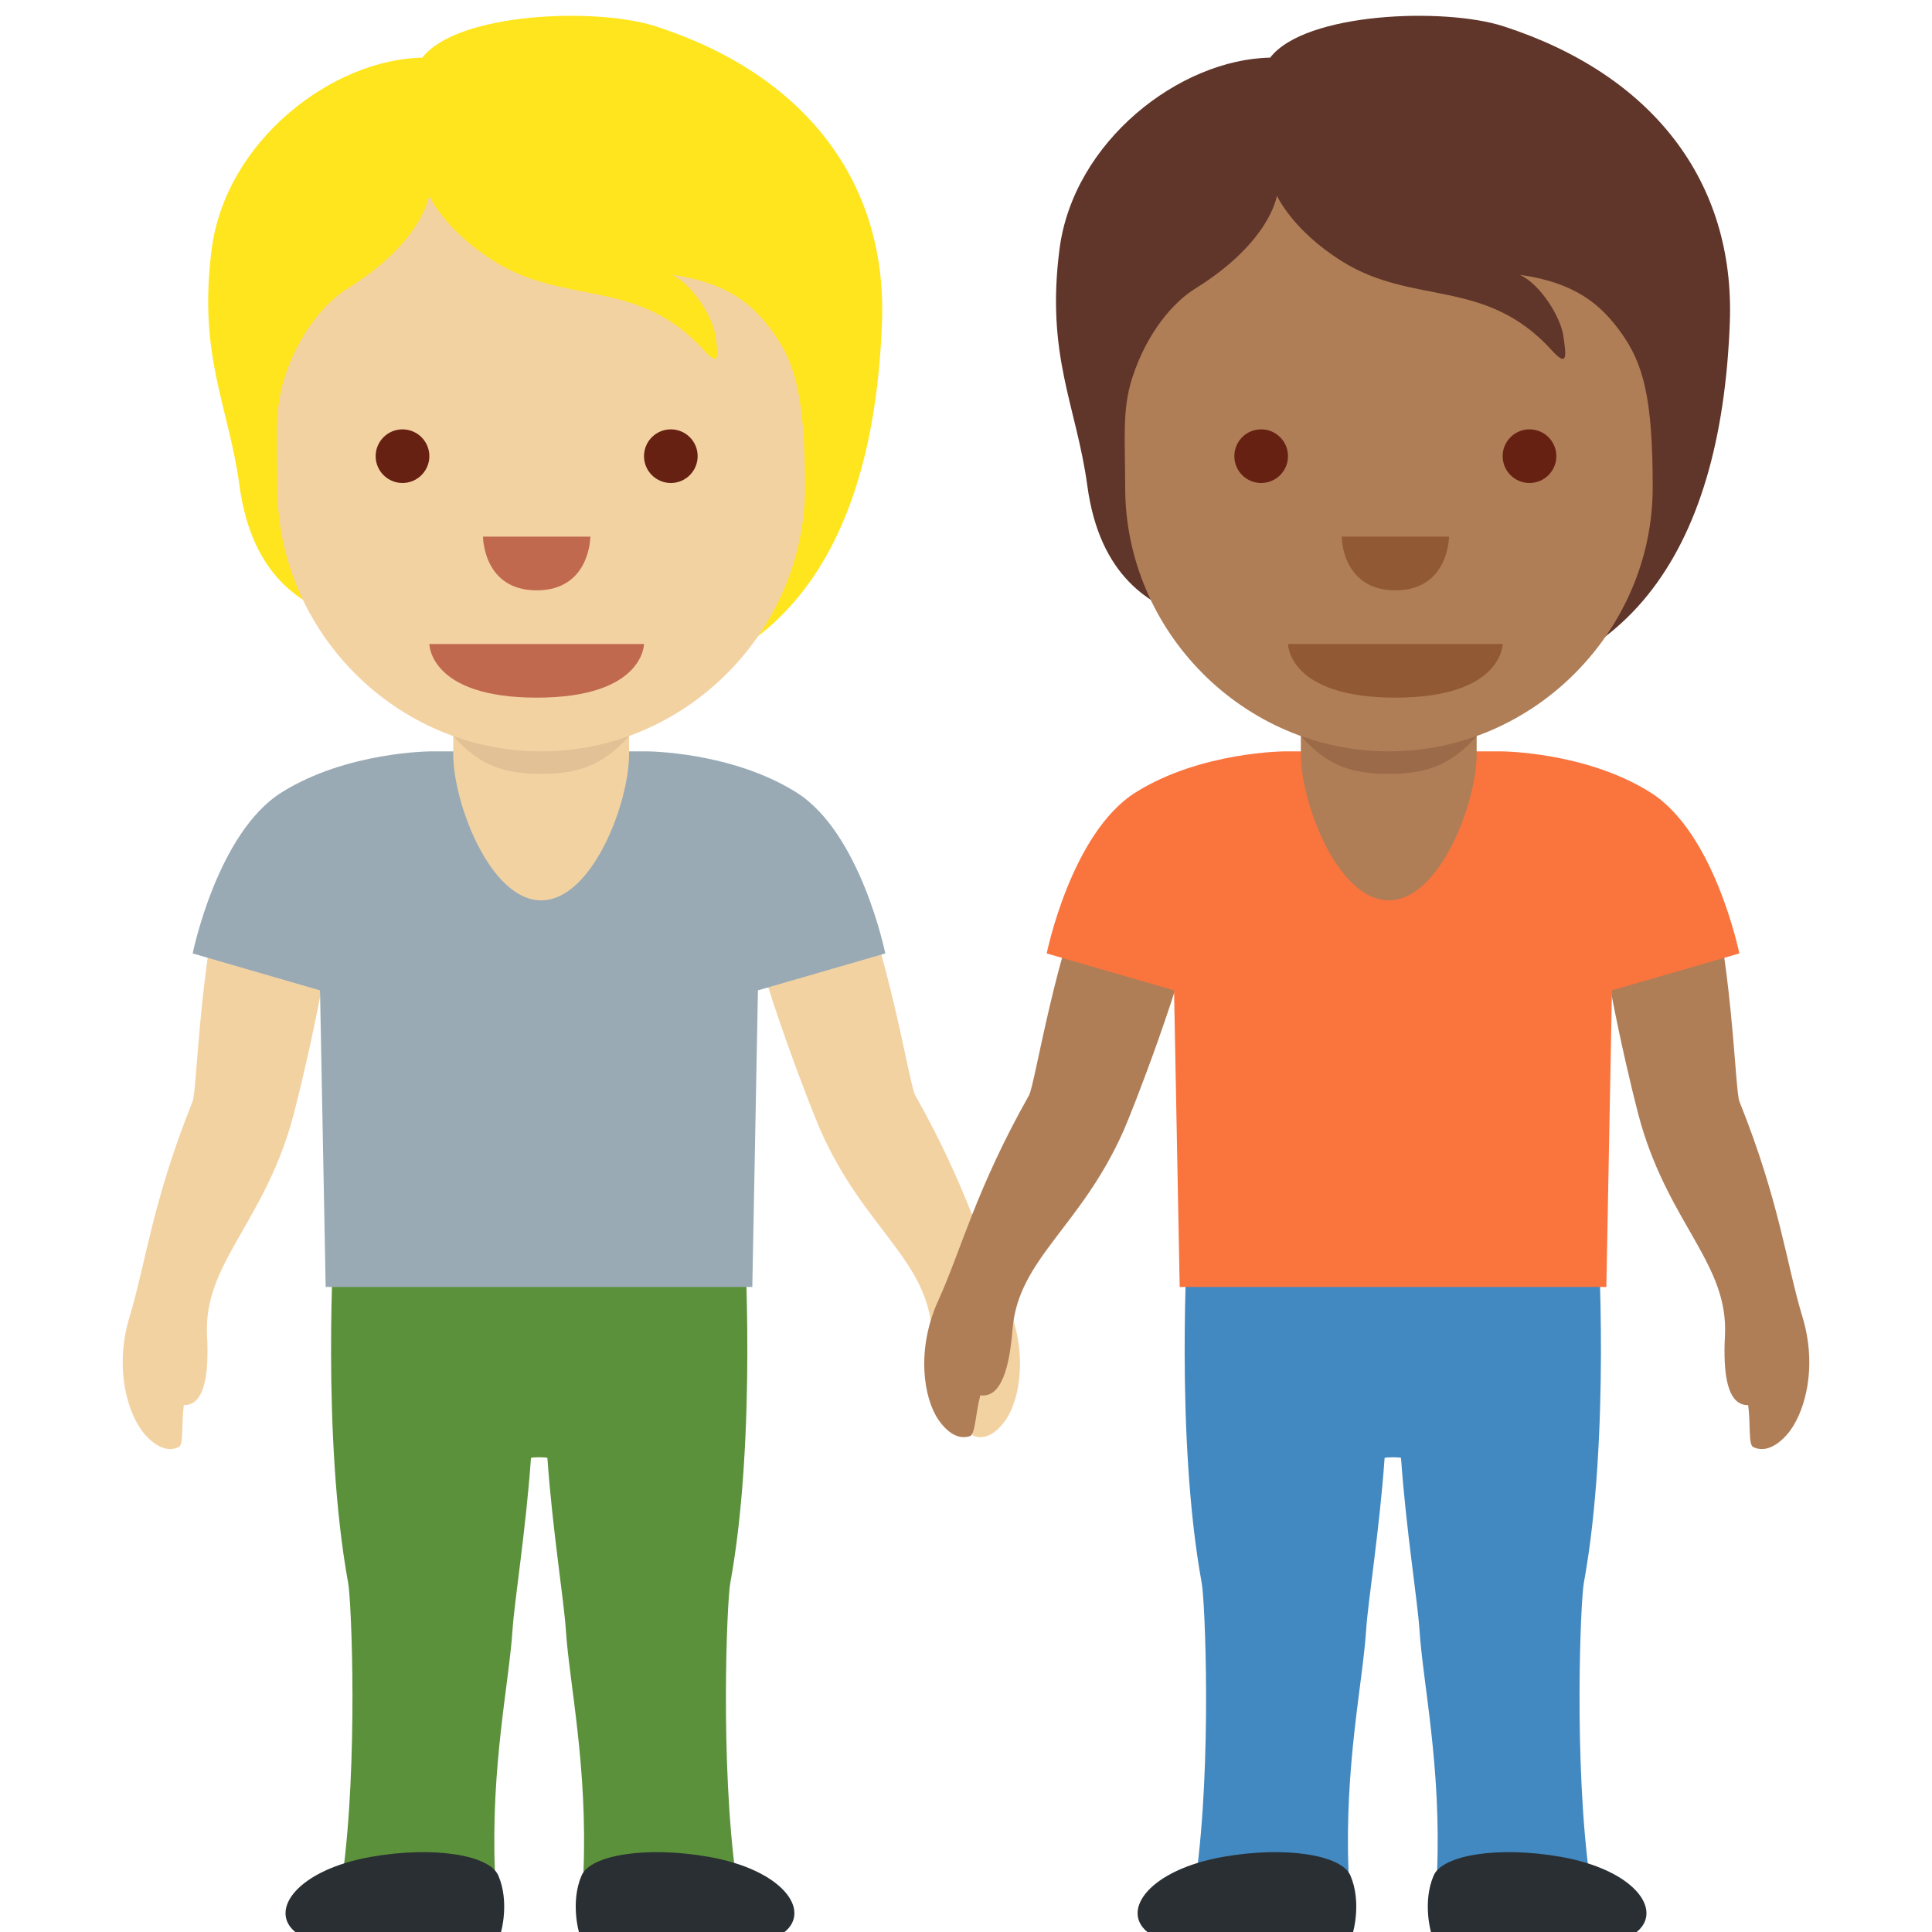 <svg width="48" height="48" viewBox="0 0 48 48" fill="none" xmlns="http://www.w3.org/2000/svg">
<g clip-path="url(#clip0_33_557)">
<path d="M24.205 35.68C24.567 35.801 24.855 35.468 24.987 35.277C25.359 34.737 25.549 33.532 24.992 32.308C24.428 31.072 24.056 29.545 22.739 27.213C22.585 26.941 22.08 23.552 21.083 21.408C20.813 20.828 19.089 20.496 18.404 20.703C17.72 20.908 18.411 22.009 18.453 22.215C18.912 24.416 20.193 27.651 20.387 28.087C21.453 30.495 23.007 31.272 23.148 33.028C23.221 33.948 23.421 34.743 23.948 34.665C24.071 35.135 24.072 35.636 24.205 35.68ZM4.441 35.952C4.099 36.12 3.769 35.827 3.615 35.656C3.175 35.169 2.827 34 3.22 32.712C3.616 31.412 3.785 29.851 4.785 27.365C4.901 27.076 4.957 23.649 5.665 21.393C5.856 20.784 7.521 20.227 8.228 20.341C8.933 20.456 8.393 21.637 8.377 21.847C8.212 24.089 7.367 27.464 7.232 27.921C6.491 30.448 5.053 31.424 5.144 33.183C5.192 34.105 5.099 34.919 4.567 34.911C4.503 35.395 4.567 35.891 4.441 35.952Z" fill="#F3D2A2"/>
<path d="M8.651 39.333C7.984 35.688 8.3 30.693 8.3 30.693H18.492C18.492 30.693 18.809 35.688 18.143 39.333C18.059 39.792 17.892 43.792 18.288 46.667C18.376 47.305 14.44 47.916 14.496 46.5C14.6 43.875 14.144 41.816 14.059 40.5C14.012 39.771 13.725 38 13.6 36.223C13.585 36.199 13.207 36.199 13.192 36.223C13.067 38 12.781 39.771 12.733 40.5C12.648 41.816 12.192 43.875 12.296 46.5C12.352 47.916 8.416 47.305 8.504 46.667C8.9 43.792 8.733 39.792 8.651 39.333Z" fill="#5C913B"/>
<path d="M7.337 48C6.672 47.459 7.392 46.452 9.231 46.131C10.781 45.86 12.164 46.088 12.381 46.597C12.664 47.255 12.448 48 12.448 48H7.337ZM19.493 48C20.159 47.459 19.439 46.452 17.6 46.131C16.049 45.86 14.667 46.088 14.449 46.597C14.167 47.255 14.383 48 14.383 48H19.493Z" fill="#292F33"/>
<path d="M6.995 19.688C8.62 18.667 10.724 18.667 10.724 18.667H16.057C16.057 18.667 18.161 18.667 19.787 19.688C21.388 20.693 21.995 23.688 21.995 23.688L18.831 24.605L18.691 31.975H8.091L7.951 24.605L4.787 23.688C4.787 23.688 5.393 20.693 6.995 19.688Z" fill="#99AAB5"/>
<path d="M16.289 0.653C14.819 0.177 11.359 0.307 10.493 1.432C8.244 1.475 5.605 3.508 5.259 6.191C4.916 8.845 5.68 10.077 5.951 12.073C6.259 14.335 7.529 15.059 8.547 15.361C10.009 17.293 11.564 17.211 14.173 17.211C19.271 17.211 21.699 13.8 21.913 8.008C22.043 4.503 19.987 1.849 16.289 0.653Z" fill="#FFE51E"/>
<path d="M11.261 15.465V18.743C11.261 19.949 12.179 22.369 13.445 22.369C14.712 22.369 15.629 19.949 15.629 18.743V15.465H11.261Z" fill="#F3D2A2"/>
<path d="M11.261 18.288C11.925 19.039 12.548 19.227 13.444 19.227C14.339 19.227 14.967 19.037 15.631 18.288V17.4H11.261V18.288Z" fill="#E2C196"/>
<path d="M19.204 8.255C18.711 7.572 18.08 7.021 16.695 6.827C17.213 7.064 17.711 7.887 17.776 8.34C17.841 8.795 17.905 9.161 17.495 8.708C15.848 6.888 14.056 7.605 12.279 6.493C11.039 5.717 10.661 4.859 10.661 4.859C10.661 4.859 10.509 6.005 8.628 7.173C8.083 7.512 7.432 8.265 7.071 9.38C6.811 10.18 6.892 10.895 6.892 12.113C6.892 15.673 9.827 18.667 13.445 18.667C17.064 18.667 19.999 15.647 19.999 12.113C19.999 9.899 19.767 9.033 19.204 8.255Z" fill="#F3D2A2"/>
<path d="M16 16H10.667C10.667 16 10.667 17.333 13.333 17.333C16 17.333 16 16 16 16Z" fill="#C1694F"/>
<path d="M10 12C10.368 12 10.667 11.701 10.667 11.333C10.667 10.965 10.368 10.667 10 10.667C9.632 10.667 9.333 10.965 9.333 11.333C9.333 11.701 9.632 12 10 12Z" fill="#662113"/>
<path d="M16.667 12C17.035 12 17.333 11.701 17.333 11.333C17.333 10.965 17.035 10.667 16.667 10.667C16.299 10.667 16 10.965 16 11.333C16 11.701 16.299 12 16.667 12Z" fill="#662113"/>
<path d="M12 13.333H14.667C14.667 13.333 14.667 14.667 13.333 14.667C12 14.667 12 13.333 12 13.333Z" fill="#C1694F"/>
<path d="M24.099 35.68C23.737 35.801 23.449 35.468 23.317 35.277C22.945 34.737 22.755 33.532 23.312 32.308C23.876 31.072 24.248 29.545 25.565 27.213C25.719 26.941 26.224 23.552 27.221 21.408C27.491 20.828 29.215 20.496 29.9 20.703C30.584 20.908 29.893 22.009 29.851 22.215C29.392 24.416 28.111 27.651 27.917 28.087C26.851 30.495 25.297 31.272 25.156 33.028C25.083 33.948 24.883 34.743 24.356 34.665C24.232 35.135 24.231 35.636 24.099 35.68ZM43.559 35.952C43.901 36.12 44.231 35.827 44.385 35.656C44.825 35.169 45.173 34 44.78 32.712C44.384 31.412 44.215 29.851 43.215 27.365C43.099 27.076 43.043 23.649 42.335 21.393C42.144 20.784 40.479 20.227 39.772 20.341C39.067 20.456 39.607 21.637 39.623 21.847C39.788 24.089 40.633 27.464 40.768 27.921C41.509 30.448 42.947 31.424 42.856 33.183C42.808 34.105 42.901 34.919 43.433 34.911C43.497 35.395 43.433 35.891 43.559 35.952Z" fill="#AF7E57"/>
<path d="M39.349 39.333C40.016 35.688 39.7 30.693 39.7 30.693H29.508C29.508 30.693 29.191 35.688 29.857 39.333C29.941 39.792 30.108 43.792 29.712 46.667C29.624 47.305 33.56 47.916 33.504 46.5C33.4 43.875 33.856 41.816 33.941 40.5C33.988 39.771 34.275 38 34.4 36.223C34.415 36.199 34.793 36.199 34.808 36.223C34.933 38 35.219 39.771 35.267 40.5C35.352 41.816 35.808 43.875 35.704 46.5C35.648 47.916 39.584 47.305 39.496 46.667C39.1 43.792 39.267 39.792 39.349 39.333Z" fill="#4289C1"/>
<path d="M40.663 48C41.328 47.459 40.608 46.452 38.769 46.131C37.219 45.86 35.836 46.088 35.619 46.597C35.336 47.255 35.552 48 35.552 48H40.663ZM28.507 48C27.841 47.459 28.561 46.452 30.4 46.131C31.951 45.86 33.333 46.088 33.551 46.597C33.833 47.256 33.617 48.001 33.617 48.001L28.507 48Z" fill="#292F33"/>
<path d="M41.005 19.688C39.38 18.667 37.276 18.667 37.276 18.667H31.943C31.943 18.667 29.839 18.667 28.213 19.688C26.612 20.693 26.005 23.688 26.005 23.688L29.169 24.605L29.309 31.975H39.909L40.049 24.605L43.213 23.688C43.213 23.688 42.607 20.693 41.005 19.688Z" fill="#FA743E"/>
<path d="M37.353 0.653C35.883 0.177 32.421 0.307 31.557 1.432C29.308 1.475 26.669 3.508 26.323 6.191C25.98 8.845 26.744 10.077 27.015 12.073C27.323 14.335 28.593 15.059 29.611 15.361C31.073 17.293 32.628 17.211 35.237 17.211C40.335 17.211 42.763 13.8 42.977 8.008C43.107 4.503 41.051 1.849 37.353 0.653Z" fill="#60352A"/>
<path d="M32.319 15.465V18.743C32.319 19.949 33.236 22.369 34.503 22.369C35.769 22.369 36.687 19.949 36.687 18.743V15.465H32.319Z" fill="#AF7E57"/>
<path d="M32.32 18.288C32.984 19.039 33.607 19.227 34.503 19.227C35.397 19.227 36.025 19.037 36.689 18.288V17.4H32.32V18.288Z" fill="#9B6A49"/>
<path d="M40.268 8.255C39.775 7.572 39.143 7.021 37.759 6.827C38.277 7.064 38.775 7.887 38.84 8.34C38.905 8.795 38.969 9.161 38.559 8.708C36.912 6.888 35.12 7.605 33.343 6.493C32.101 5.717 31.724 4.859 31.724 4.859C31.724 4.859 31.572 6.005 29.691 7.173C29.145 7.512 28.495 8.265 28.133 9.38C27.873 10.18 27.955 10.895 27.955 12.113C27.955 15.673 30.889 18.667 34.508 18.667C38.127 18.667 41.061 15.647 41.061 12.113C41.063 9.899 40.831 9.033 40.268 8.255Z" fill="#AF7E57"/>
<path d="M37.333 16H32C32 16 32 17.333 34.667 17.333C37.333 17.333 37.333 16 37.333 16Z" fill="#915A34"/>
<path d="M31.333 12C31.701 12 32 11.701 32 11.333C32 10.965 31.701 10.667 31.333 10.667C30.965 10.667 30.667 10.965 30.667 11.333C30.667 11.701 30.965 12 31.333 12Z" fill="#662113"/>
<path d="M38 12C38.368 12 38.667 11.701 38.667 11.333C38.667 10.965 38.368 10.667 38 10.667C37.632 10.667 37.333 10.965 37.333 11.333C37.333 11.701 37.632 12 38 12Z" fill="#662113"/>
<path d="M33.333 13.333H36C36 13.333 36 14.667 34.667 14.667C33.333 14.667 33.333 13.333 33.333 13.333Z" fill="#915A34"/>
</g>
<defs>
<clipPath id="clip0_33_557">
<rect width="48" height="48" fill="white"/>
</clipPath>
</defs>
</svg>
